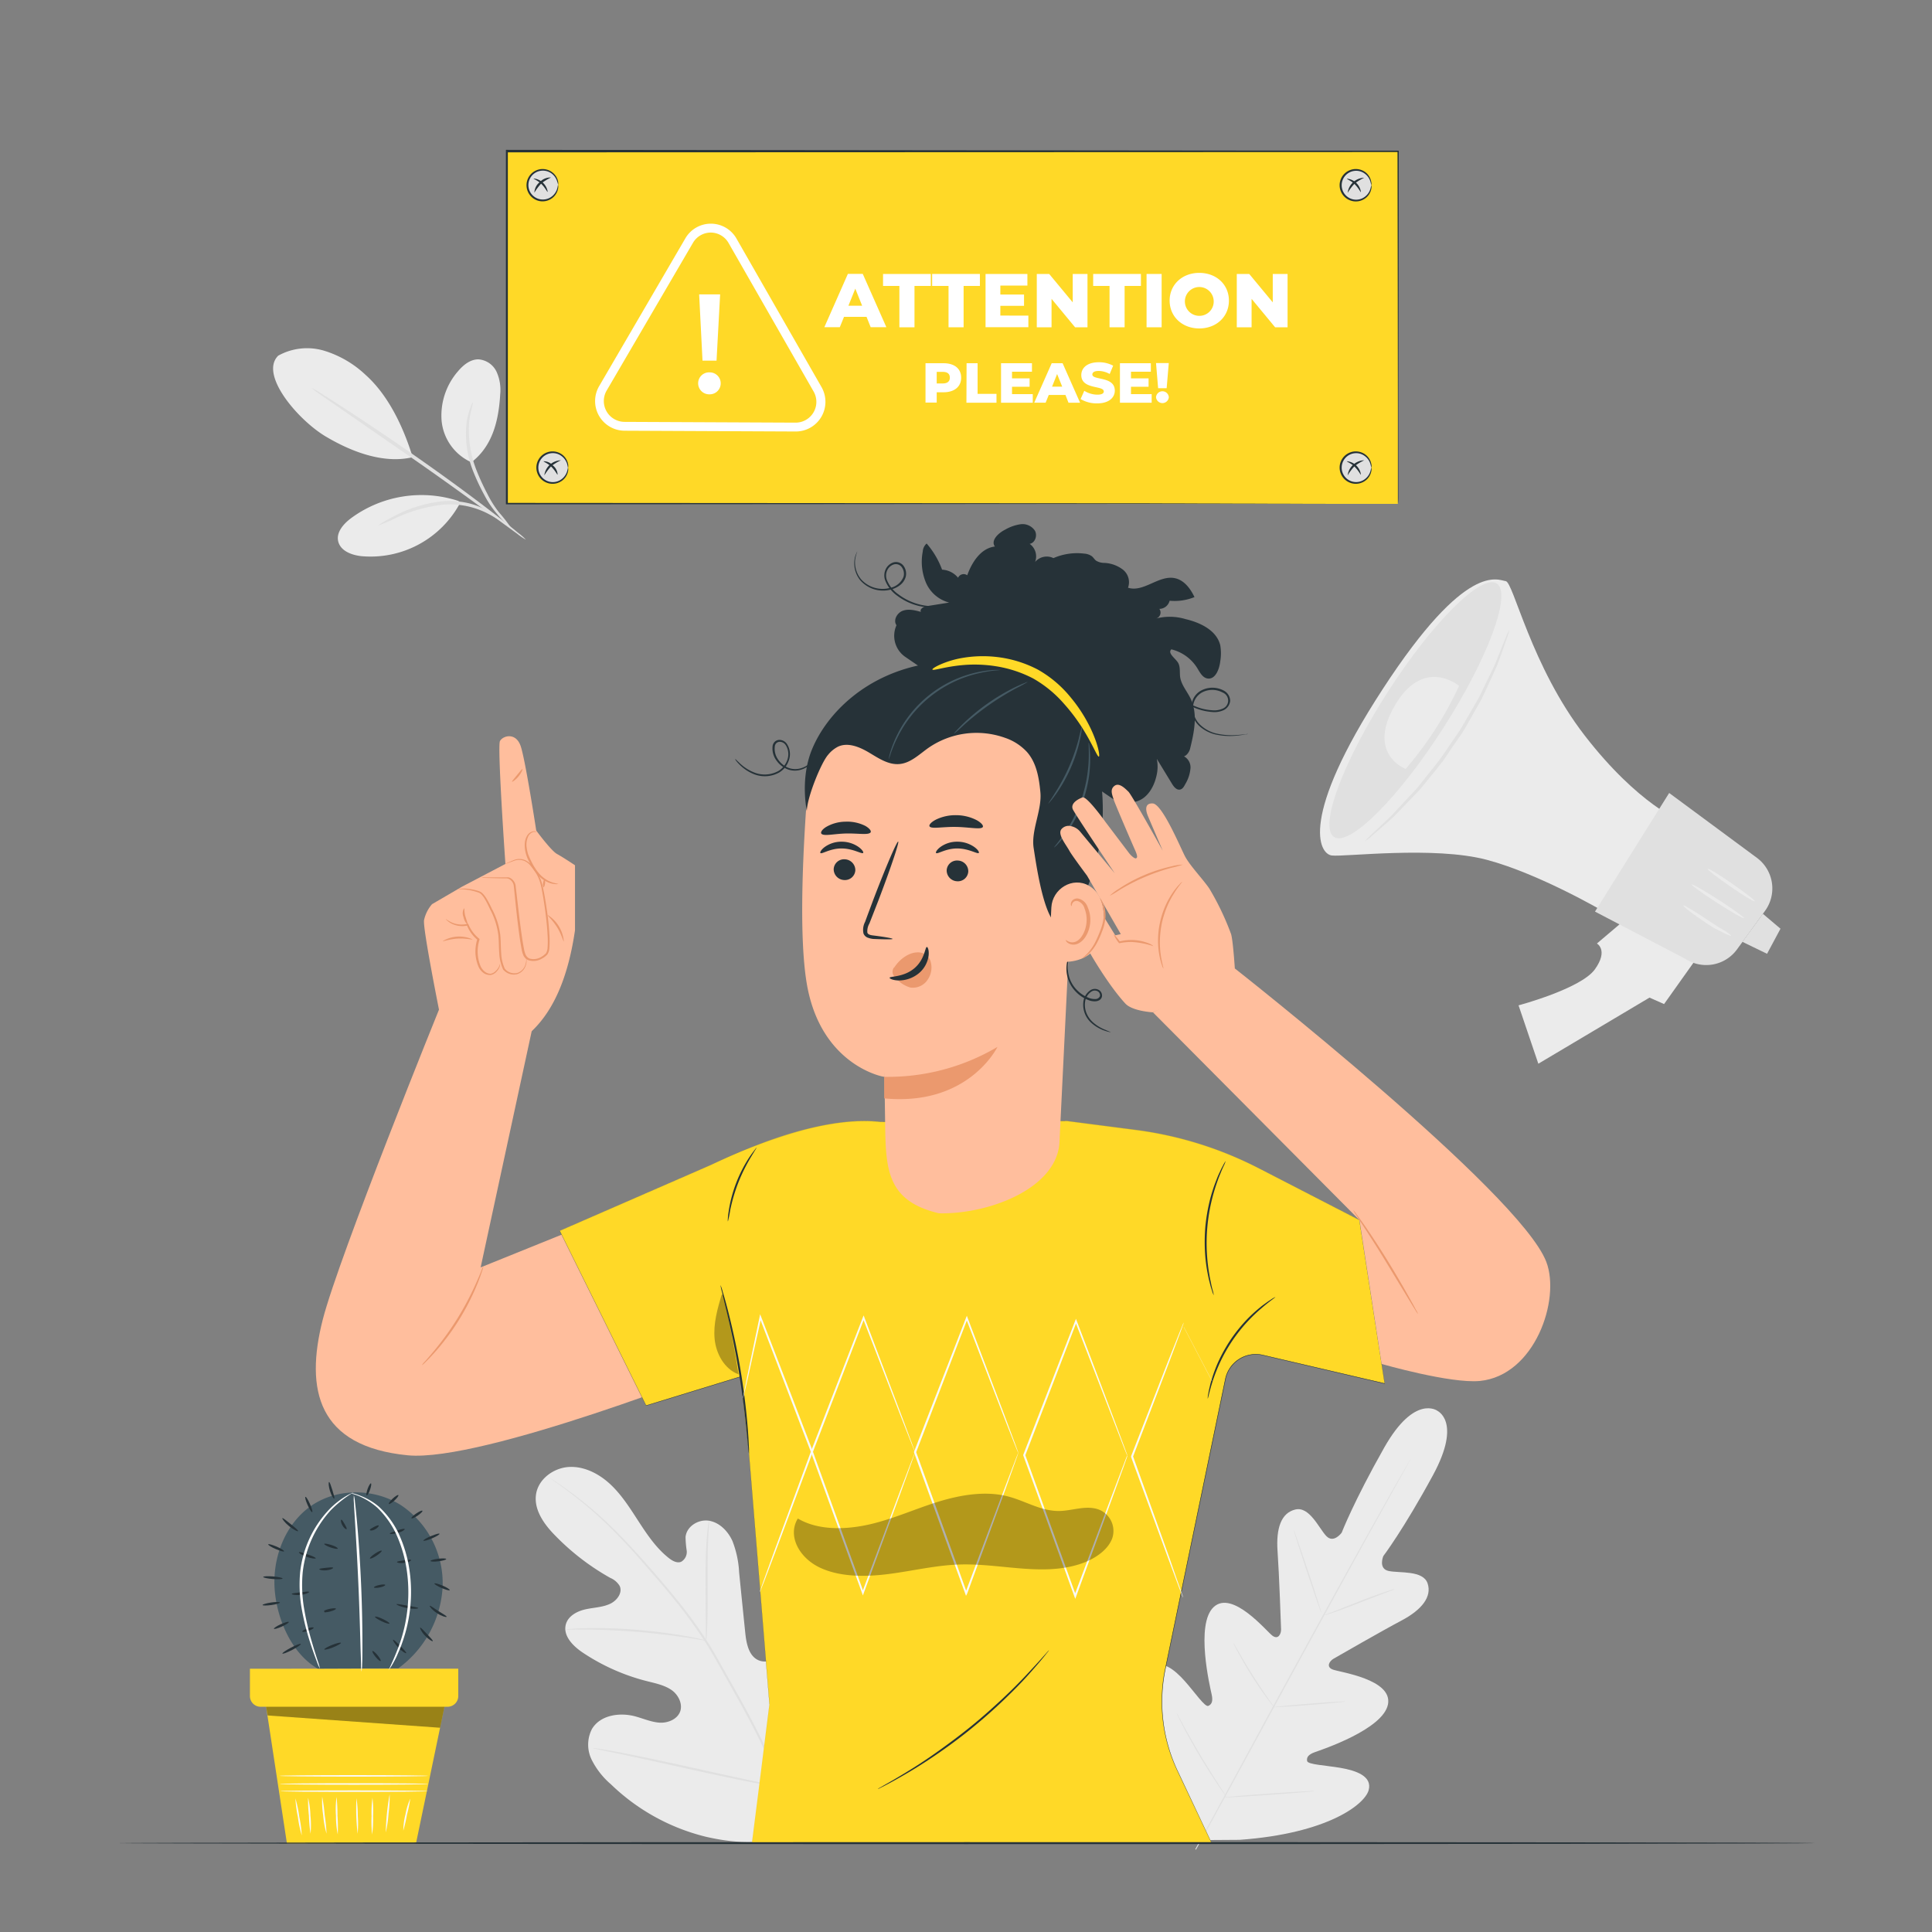 <svg xmlns="http://www.w3.org/2000/svg" viewBox="0 0 500 500"><rect x="0" y="0" width="500" height="500" fill="#808080" stroke="none"/><g id="freepik--background-complete--inject-183"><path d="M72,92.05A15.39,15.39,0,0,1,84,90.8,27.17,27.17,0,0,1,94.59,97c6,5.35,9.86,13.68,12.21,21.32-8.64,2.06-17.83-2.6-22.34-5.26C77.33,108.91,67,97,72,92.05" style="fill:#ebebeb"></path><path d="M122,119.64a13.12,13.12,0,0,1-7.71-10.7,17.44,17.44,0,0,1,4.2-12.81c1.37-1.64,3.21-3.15,5.34-3.13a5.63,5.63,0,0,1,4.69,3.24,11.4,11.4,0,0,1,.93,5.84c-.4,6.83-2,13.37-7.45,17.56" style="fill:#ebebeb"></path><path d="M132.36,136.76a25.07,25.07,0,0,1-3.72-3.76,24.8,24.8,0,0,1-3.24-4.78,55.19,55.19,0,0,1-3-6.38,26.23,26.23,0,0,1-1.62-12.68,19.67,19.67,0,0,1,1-3.78,4.11,4.11,0,0,1,.64-1.28c.15.06-.64,1.94-1,5.14a28.2,28.2,0,0,0,1.83,12.29,60.8,60.8,0,0,0,2.89,6.3,27.19,27.19,0,0,0,3,4.77A39.69,39.69,0,0,1,132.36,136.76Z" style="fill:#e0e0e0"></path><path d="M80.69,100.43A14.54,14.54,0,0,1,83,101.76c1.47.9,3.57,2.24,6.14,3.91,5.16,3.35,12.23,8.06,19.91,13.45s14.5,10.46,19.35,14.24c2.43,1.89,4.38,3.44,5.7,4.54a14.18,14.18,0,0,1,2,1.77,15.41,15.41,0,0,1-2.21-1.5l-5.87-4.3c-4.94-3.65-11.81-8.63-19.48-14L88.8,106.2l-6-4.15A16.8,16.8,0,0,1,80.69,100.43Z" style="fill:#e0e0e0"></path><path d="M118.61,129.64a30.71,30.71,0,0,0-27.72,4.44c-2,1.49-4,3.75-3.33,6.15s3.46,3.42,5.93,3.7a26.27,26.27,0,0,0,25.63-13.85" style="fill:#ebebeb"></path><path d="M97.9,136c0-.05.38-.34,1.16-.81s1.91-1.1,3.35-1.83a34.77,34.77,0,0,1,12.1-3.64,21.75,21.75,0,0,1,7,.57,21,21,0,0,1,8.42,4.43c.68.59,1,.94,1,1s-1.63-1.17-4.43-2.67a21.4,21.4,0,0,0-11.92-2.43,38.78,38.78,0,0,0-11.9,3.33A43.8,43.8,0,0,1,97.9,136Z" style="fill:#e0e0e0"></path><path d="M208.56,473.25c13.29-11.59,14.54-30.57,12.16-47.25-.39-2.78-.4-5.76-2-8.07s-4.87-3.65-7.25-2.21c-2,1.2-2.61,3.72-3.56,5.84a16.48,16.48,0,0,1-5.88,7c-1.68,1.11-3.82,1.91-5.68,1.13-2.56-1.07-3.2-4.37-3.48-7.15q-.8-7.77-1.58-15.55a26,26,0,0,0-1.73-8.17c-1.15-2.54-3.32-4.79-6.05-5.25s-5.83,1.43-6.09,4.21a25.51,25.51,0,0,0,.29,3.47,2.93,2.93,0,0,1-1.41,2.93c-1.08.45-2.27-.22-3.19-.94-3.18-2.5-5.51-5.91-7.72-9.31s-4.37-6.89-7.3-9.67-6.8-4.82-10.8-4.61-8,3.12-8.57,7.13,2.13,7.76,5,10.66a62.42,62.42,0,0,0,14.24,10.93,5.07,5.07,0,0,1,2.42,2.09c.8,1.79-.76,3.82-2.52,4.62-2,.92-4.27.94-6.41,1.43s-4.39,1.7-5,3.84c-.83,3,1.87,5.68,4.42,7.38a53.59,53.59,0,0,0,16.71,7.39c2.12.53,4.35,1,6.15,2.21S176.77,441,176,443s-3.27,3-5.46,2.81-4.22-1.12-6.35-1.67c-4-1-8.88-.24-11,3.33a8.87,8.87,0,0,0-.1,7.88,20.3,20.3,0,0,0,5,6.41,53.7,53.7,0,0,0,24.55,13.58c9.19,2.12,17.49,2.07,25.95-2.1" style="fill:#ebebeb"></path><path d="M203.11,463.22a251.53,251.53,0,0,0-12.78-25.76l-3.7-6.58c-1.21-2.15-2.42-4.29-3.73-6.31a127,127,0,0,0-8.2-11.17c-2.78-3.42-5.54-6.57-8.14-9.5s-5.1-5.6-7.47-7.94a98.62,98.62,0,0,0-12-10.22c-1.5-1.09-2.7-1.9-3.52-2.44l-.93-.6a1.23,1.23,0,0,0-.33-.19l.3.23.91.65c.79.56,2,1.4,3.45,2.51a104,104,0,0,1,11.86,10.32c2.34,2.35,4.81,5,7.4,8s5.34,6.09,8.1,9.52a127.67,127.67,0,0,1,8.14,11.14c1.3,2,2.49,4.13,3.71,6.29s2.45,4.36,3.69,6.58a255,255,0,0,1,12.79,25.68" style="fill:#e0e0e0"></path><path d="M182.75,424.57a6.43,6.43,0,0,0,.14-1.22c.07-.78.12-1.92.17-3.33.09-2.81.09-6.69.07-11s0-8.16.17-11c.07-1.4.13-2.53.19-3.31a5.07,5.07,0,0,0,0-1.23,6.42,6.42,0,0,0-.22,1.21c-.12.78-.24,1.91-.35,3.31-.23,2.81-.34,6.7-.32,11s0,8.05.07,11v3.32A5.79,5.79,0,0,0,182.75,424.57Z" style="fill:#e0e0e0"></path><path d="M146.29,421.74a8.51,8.51,0,0,0,1.44,0c.93,0,2.27-.05,3.92,0,3.32,0,7.89.16,12.93.56s9.59,1,12.86,1.47c1.64.24,3,.47,3.88.62a8.48,8.48,0,0,0,1.43.2,6.54,6.54,0,0,0-1.39-.39c-.91-.22-2.22-.5-3.86-.79-3.27-.6-7.83-1.22-12.88-1.63a127.85,127.85,0,0,0-13-.41c-1.66,0-3,.12-3.93.2A7.5,7.5,0,0,0,146.29,421.74Z" style="fill:#e0e0e0"></path><path d="M202.6,462.6a1.77,1.77,0,0,0,.2-.46c.12-.36.28-.81.47-1.36.4-1.18.94-2.9,1.58-5,1.29-4.28,2.87-10.25,4.53-16.86s3.2-12.59,4.39-16.89c.58-2.09,1.07-3.81,1.42-5.09.16-.55.28-1,.39-1.39a1.54,1.54,0,0,0,.09-.49,2.08,2.08,0,0,0-.19.46l-.48,1.36c-.4,1.18-.94,2.91-1.58,5.05-1.28,4.28-2.87,10.25-4.53,16.86s-3.19,12.58-4.38,16.88c-.59,2.09-1.07,3.81-1.43,5.09-.15.56-.28,1-.38,1.39A1.85,1.85,0,0,0,202.6,462.6Z" style="fill:#e0e0e0"></path><path d="M153.46,452.42a2.46,2.46,0,0,0,.49.14l1.43.31,5.26,1.1c4.44.93,10.57,2.29,17.33,3.79s12.91,2.81,17.38,3.65c2.23.42,4,.74,5.29.94l1.45.21a1.52,1.52,0,0,0,.51,0,3.24,3.24,0,0,0-.49-.14l-1.43-.31-5.27-1.1c-4.44-.93-10.56-2.29-17.33-3.79s-12.91-2.81-17.37-3.65c-2.23-.42-4-.74-5.3-.94l-1.44-.21A1.52,1.52,0,0,0,153.46,452.42Z" style="fill:#e0e0e0"></path><path d="M440.79,245.6l-10.13,14.25-3.77-1.67-28.77,17.11L393,260.18s16.14-4.3,19.74-9.3.54-6.7.54-6.7l8.34-7.07Z" style="fill:#ebebeb"></path><path d="M435.2,212.6s-11.14-4.24-25.05-22.21-18.48-39.78-20.48-40-10.06-5.49-31.81,27.92-16.49,42.68-13.2,43.09,26.46-2.51,40.13,1.12,30.47,13.5,30.47,13.5Z" style="fill:#ebebeb"></path><path d="M456.79,235.73l-5,6.89-2.26,3.09a9.86,9.86,0,0,1-13.34,2.45l-23.41-12.24,19.2-30.7L454.68,222A9.86,9.86,0,0,1,456.79,235.73Z" style="fill:#e0e0e0"></path><path d="M359.09,179.18c-11.62,18.12-17.82,34.88-13.83,37.44s16.63-10.07,28.25-28.19,17.82-34.88,13.84-37.43S370.72,161.06,359.09,179.18Z" style="fill:#e0e0e0"></path><polygon points="457.31 246.84 450.94 243.75 456.23 236.49 460.79 240.35 457.31 246.84" style="fill:#e0e0e0"></polygon><path d="M451.36,237.63c-.13.2-3.28-1.59-7-4s-6.69-4.53-6.56-4.73,3.27,1.59,7,4S451.49,237.42,451.36,237.63Z" style="fill:#ebebeb"></path><path d="M454.1,233.24c-.13.2-3-1.52-6.33-3.84s-6-4.35-5.83-4.55,3,1.52,6.33,3.84S454.24,233,454.1,233.24Z" style="fill:#ebebeb"></path><path d="M448,242.16c-.05.11-.82-.19-2-.77-.61-.29-1.32-.65-2.11-1.06s-1.57-1-2.43-1.53c-3.41-2.23-6-4.31-5.84-4.49s2.94,1.55,6.32,3.77c.84.54,1.62,1.12,2.37,1.57s1.42.85,2,1.2C447.42,241.56,448.09,242.05,448,242.16Z" style="fill:#ebebeb"></path><path d="M377.6,177.5s-9.09-7.68-16.56,5S363.78,199,363.78,199A90.93,90.93,0,0,0,377.6,177.5Z" style="fill:#ebebeb"></path><path d="M390.62,163a16.17,16.17,0,0,1-.77,2.53c-.56,1.6-1.37,3.93-2.44,6.78-.64,1.39-1.33,2.91-2.08,4.53l-1.16,2.52-.62,1.32c-.21.44-.48.87-.72,1.31l-3.12,5.5c-.27.48-.54,1-.82,1.44s-.62.93-.92,1.41L376,193.14,374.08,196c-.33.46-.62,1-1,1.38l-1,1.29c-1.38,1.71-2.72,3.35-4,4.92-.33.39-.63.78-1,1.15l-1,1.05-1.93,2-3.46,3.59c-2.25,2-4.13,3.63-5.41,4.74a14.65,14.65,0,0,1-2.08,1.64,16.26,16.26,0,0,1,1.85-1.89l5.23-4.94c1-1.12,2.15-2.34,3.36-3.64l1.87-2,1-1.06c.33-.36.62-.76.94-1.15,1.24-1.57,2.55-3.21,3.91-4.91l1-1.29c.35-.43.64-.91,1-1.37l1.93-2.83,1.93-2.83c.31-.47.65-.91.92-1.39L379,187c1.09-1.89,2.14-3.71,3.15-5.44.24-.44.51-.85.73-1.29s.42-.87.62-1.3l1.2-2.49q1.17-2.4,2.16-4.46c1.12-2.78,2-5,2.69-6.66A15.29,15.29,0,0,1,390.62,163Z" style="fill:#e0e0e0"></path><path d="M371.86,365.05s6.61,2.67-1,16.71S358,402.71,358,402.71s-1.38,3.27,1.39,3.86,8.91-.24,10.07,3.2-1.46,6.82-6.73,9.61-16.6,9.31-17.62,9.9-2,2.09-.21,2.79,15.55,2.5,14.31,9S342,452.84,340.28,453.46s-2.16,1.34-2,2.28,4.79,1.12,8.68,1.79,8.27,2.12,7.24,5.79-10.6,11.19-33.4,12.83l-10.61.07-5.54-9.11c-10.67-20.22-9.35-32.31-6.78-35.13s6.13.14,8.75,3.08,5.24,6.82,6.1,6.42,1.25-1.15.86-2.94-4.3-18.18.53-22.65,13.62,6.24,15.17,7.41,2.3-.5,2.26-1.66-.49-14.24-.91-20.19.94-9.92,4.6-10.79,6.08,4.81,8,6.85,4-.86,4-.86,3.12-8.08,11-22S372,365.11,372,365.11" style="fill:#ebebeb"></path><path d="M309.52,478.7c5.75-10.23,15.66-28.58,24.25-44.29s16.37-29.92,22.07-40.18c2.85-5.11,5.15-9.26,6.76-12.14l1.83-3.3.47-.86a3.1,3.1,0,0,0,.15-.3l-.18.28c-.12.2-.28.49-.5.85L362.48,382c-1.63,2.84-4,7-6.84,12.09-5.75,10.23-13.57,24.43-22.16,40.13S315,468.33,309.32,478.59" style="fill:#e0e0e0"></path><path d="M360.91,411.26a3.34,3.34,0,0,0-.74.18c-.48.14-1.15.36-2,.64-1.67.57-4,1.41-6.47,2.38L345.3,417l-1.95.74a3.41,3.41,0,0,0-.7.31,4.28,4.28,0,0,0,.74-.18c.48-.14,1.16-.37,2-.65,1.67-.59,3.94-1.45,6.45-2.42l6.43-2.47,1.95-.73A3.41,3.41,0,0,0,360.91,411.26Z" style="fill:#e0e0e0"></path><path d="M341.94,417.32c.09,0-1.43-4.82-3.4-10.71S334.92,396,334.83,396s1.44,4.82,3.4,10.71S341.85,417.35,341.94,417.32Z" style="fill:#e0e0e0"></path><path d="M329.84,442a3.39,3.39,0,0,0-.41-.67c-.33-.47-.74-1.05-1.22-1.75-1-1.48-2.42-3.53-3.88-5.85s-2.73-4.46-3.62-6l-1.07-1.84a3.76,3.76,0,0,0-.42-.66,3.42,3.42,0,0,0,.31.72c.22.45.55,1.1,1,1.9.85,1.59,2.08,3.76,3.55,6.08s2.9,4.36,4,5.81c.54.72,1,1.3,1.3,1.69A4.06,4.06,0,0,0,329.84,442Z" style="fill:#e0e0e0"></path><path d="M348.21,440.33a3.42,3.42,0,0,0-.73,0l-2,.1c-1.66.1-4,.27-6.48.47s-4.82.4-6.48.57l-1.95.21a2.39,2.39,0,0,0-.72.12,3.42,3.42,0,0,0,.73,0l2-.1c1.66-.1,3.95-.27,6.48-.47s4.82-.4,6.47-.57l2-.21A3,3,0,0,0,348.21,440.33Z" style="fill:#e0e0e0"></path><path d="M340.3,463.51a5.53,5.53,0,0,0-.93,0l-2.52.13c-2.13.12-5.07.3-8.31.53s-6.18.46-8.3.64l-2.52.23a6.06,6.06,0,0,0-.92.12,3.77,3.77,0,0,0,.93,0l2.52-.12c2.13-.12,5.07-.31,8.31-.54s6.18-.45,8.3-.63l2.52-.23A5.2,5.2,0,0,0,340.3,463.51Z" style="fill:#e0e0e0"></path><path d="M317.35,465a5.14,5.14,0,0,0-.5-.86l-1.45-2.28c-1.23-1.92-2.92-4.58-4.7-7.57s-3.32-5.74-4.42-7.74L305,444.15a6.43,6.43,0,0,0-.51-.85,5.17,5.17,0,0,0,.4.91c.27.58.69,1.41,1.21,2.42,1.05,2,2.57,4.8,4.35,7.79s3.5,5.65,4.78,7.54c.64,1,1.17,1.71,1.55,2.22A7.43,7.43,0,0,0,317.35,465Z" style="fill:#e0e0e0"></path></g><g id="freepik--Sign--inject-183"><rect x="131.07" y="39.17" width="230.71" height="91.23" style="fill:#FFD927"></rect><path d="M361.78,130.4s0-.56,0-1.62,0-2.65,0-4.72c0-4.14,0-10.24,0-18.11,0-15.73-.06-38.52-.1-66.78l.18.18-230.69.08h0l.26-.26c0,31.91,0,62.74,0,91.23l-.25-.25,165.4.11,48,.07,12.85,0h3.32l1.14,0h-1.11l-3.29,0-12.79,0-47.95.07-165.57.12h-.25v-.25c0-28.49,0-59.32,0-91.23v-.26h.28L361.78,39H362v.18c0,28.31-.08,51.13-.1,66.89,0,7.85,0,13.94,0,18.07,0,2.06,0,3.62,0,4.69S361.78,130.4,361.78,130.4Z" style="fill:#263238"></path><path d="M161.64,111.47a7.67,7.67,0,0,1-6.58-11.54l22.3-38.23A7.62,7.62,0,0,1,184,57.89h0a7.61,7.61,0,0,1,6.61,3.87l22,38.42a7.68,7.68,0,0,1-6.7,11.49l-44.25-.2ZM184,60.19h0a5.33,5.33,0,0,0-4.67,2.67L157,101.08a5.39,5.39,0,0,0,4.61,8.1h0l44.25.2a5.38,5.38,0,0,0,4.7-8.06l-22-38.42A5.33,5.33,0,0,0,184,60.19Z" style="fill:#fff"></path><path d="M180.68,99.19a2.83,2.83,0,0,1,3-2.82,2.84,2.84,0,1,1,0,5.68A2.86,2.86,0,0,1,180.68,99.19Zm.26-23h5.43l-.93,17.15h-3.63Z" style="fill:#fff"></path><path d="M224.26,82h-5.83l-1.09,2.68h-4l6.09-13.8h3.85l6.11,13.8h-4.06Zm-1.14-2.88-1.77-4.42-1.78,4.42Z" style="fill:#fff"></path><path d="M232.76,74h-4.23V70.9h12.36V74h-4.22V84.7h-3.91Z" style="fill:#fff"></path><path d="M245.48,74h-4.24V70.9H253.6V74h-4.22V84.7h-3.9Z" style="fill:#fff"></path><path d="M266.14,81.68v3H255.06V70.9h10.83v3h-7v2.33h6.13v2.92h-6.13v2.52Z" style="fill:#fff"></path><path d="M281.44,70.9V84.7h-3.21l-6.09-7.36V84.7h-3.82V70.9h3.21l6.09,7.35V70.9Z" style="fill:#fff"></path><path d="M287.15,74h-4.24V70.9h12.36V74h-4.22V84.7h-3.9Z" style="fill:#fff"></path><path d="M296.73,70.9h3.9V84.7h-3.9Z" style="fill:#fff"></path><path d="M302.7,77.8c0-4.14,3.26-7.18,7.67-7.18s7.67,3,7.67,7.18S314.79,85,310.37,85,302.7,81.94,302.7,77.8Zm11.4,0a3.73,3.73,0,1,0-3.73,3.94A3.7,3.7,0,0,0,314.1,77.8Z" style="fill:#fff"></path><path d="M333.22,70.9V84.7H330l-6.09-7.36V84.7h-3.83V70.9h3.22l6.09,7.35V70.9Z" style="fill:#fff"></path><path d="M248.75,97.75c0,2.32-1.76,3.77-4.55,3.77h-1.78v2.67h-2.9V94h4.68C247,94,248.75,95.41,248.75,97.75Zm-2.93,0c0-1-.6-1.51-1.8-1.51h-1.6v3H244C245.22,99.24,245.82,98.68,245.82,97.75Z" style="fill:#fff"></path><path d="M250.15,94H253v7.94h4.89v2.29h-7.78Z" style="fill:#fff"></path><path d="M267.28,102v2.23h-8.21V94h8V96.2h-5.16v1.72h4.55v2.17h-4.55V102Z" style="fill:#fff"></path><path d="M275.74,102.21h-4.32l-.81,2h-2.95L272.18,94H275l4.53,10.23h-3Zm-.84-2.14-1.32-3.27-1.31,3.27Z" style="fill:#fff"></path><path d="M279.66,103.27l.95-2.13a6.48,6.48,0,0,0,3.38,1c1.2,0,1.67-.34,1.67-.84,0-1.62-5.82-.43-5.82-4.23,0-1.83,1.49-3.32,4.53-3.32a7.6,7.6,0,0,1,3.71.89l-.89,2.15a6,6,0,0,0-2.84-.79c-1.21,0-1.65.41-1.65.92,0,1.56,5.81.39,5.81,4.17,0,1.78-1.49,3.3-4.54,3.3A8,8,0,0,1,279.66,103.27Z" style="fill:#fff"></path><path d="M298.05,102v2.23h-8.21V94h8V96.2H292.7v1.72h4.55v2.17H292.7V102Z" style="fill:#fff"></path><path d="M299.18,102.79a1.66,1.66,0,0,1,3.31,0,1.66,1.66,0,0,1-3.31,0Zm0-8.83h3.3l-.55,6.51h-2.21Z" style="fill:#fff"></path><path d="M144.42,47.9a4,4,0,1,1-4-4A4,4,0,0,1,144.42,47.9Z" style="fill:#e0e0e0"></path><path d="M144.42,47.9s0-.35-.23-.94a4,4,0,0,0-1.45-2.07,3.81,3.81,0,0,0-3.57-.49,3.74,3.74,0,0,0,0,7,3.81,3.81,0,0,0,3.57-.5,4,4,0,0,0,1.45-2.06c.18-.6.18-1,.23-1a2.16,2.16,0,0,1,0,1A4,4,0,0,1,143,51.2a4.13,4.13,0,0,1-4,.66A4.19,4.19,0,0,1,139,44a4.13,4.13,0,0,1,4,.65,3.94,3.94,0,0,1,1.43,2.31A2.1,2.1,0,0,1,144.42,47.9Z" style="fill:#263238"></path><path d="M142.59,45.94a14.28,14.28,0,0,0-2.52,1.55,14.11,14.11,0,0,0-1.77,2.37,3.6,3.6,0,0,1,1.42-2.75A3.65,3.65,0,0,1,142.59,45.94Z" style="fill:#263238"></path><path d="M141.74,49.66c-.15.05-.58-1-1.59-2s-2.09-1.32-2.05-1.47a4.07,4.07,0,0,1,3.64,3.43Z" style="fill:#263238"></path><path d="M147,121.08a4,4,0,1,1-4-4A4,4,0,0,1,147,121.08Z" style="fill:#e0e0e0"></path><path d="M147,121.08c-.05,0-.05-.36-.23-1a4,4,0,0,0-1.45-2.06,3.75,3.75,0,1,0,0,6,4,4,0,0,0,1.45-2.07c.18-.59.18-1,.23-.94a2.09,2.09,0,0,1,0,1,4,4,0,0,1-1.43,2.31,4.16,4.16,0,0,1-3.95.65,4.19,4.19,0,0,1,0-7.91,4.16,4.16,0,0,1,3.95.65,4,4,0,0,1,1.43,2.31A2.16,2.16,0,0,1,147,121.08Z" style="fill:#263238"></path><path d="M145.16,119.12a13.6,13.6,0,0,0-2.52,1.55,13.82,13.82,0,0,0-1.77,2.36,4.45,4.45,0,0,1,4.29-3.91Z" style="fill:#263238"></path><path d="M144.31,122.84c-.15,0-.58-1-1.59-2s-2.09-1.33-2.05-1.47a3.16,3.16,0,0,1,2.41,1.09A3.21,3.21,0,0,1,144.31,122.84Z" style="fill:#263238"></path><path d="M354.88,48a4,4,0,1,1-4-4A4,4,0,0,1,354.88,48Z" style="fill:#e0e0e0"></path><path d="M354.88,48s-.05-.36-.22-1a3.94,3.94,0,0,0-1.46-2.06,3.74,3.74,0,1,0,0,6,4,4,0,0,0,1.46-2.07c.17-.59.18-.94.22-.94a1.86,1.86,0,0,1,0,1,3.94,3.94,0,0,1-1.43,2.31,4.13,4.13,0,0,1-3.95.65,4.19,4.19,0,0,1,0-7.91,4.16,4.16,0,0,1,3.95.65A4,4,0,0,1,354.86,47,1.91,1.91,0,0,1,354.88,48Z" style="fill:#263238"></path><path d="M353.06,46a13.25,13.25,0,0,0-2.52,1.55,13.63,13.63,0,0,0-1.77,2.36A4.45,4.45,0,0,1,353.06,46Z" style="fill:#263238"></path><path d="M352.2,49.71c-.14,0-.57-1-1.58-2s-2.09-1.32-2.05-1.47a4,4,0,0,1,3.63,3.43Z" style="fill:#263238"></path><path d="M354.88,121.08a4,4,0,1,1-4-4A4,4,0,0,1,354.88,121.08Z" style="fill:#e0e0e0"></path><path d="M354.88,121.08s-.05-.36-.22-1a3.94,3.94,0,0,0-1.46-2.06,3.74,3.74,0,1,0,0,6,4,4,0,0,0,1.46-2.07c.17-.59.18-1,.22-.94a1.85,1.85,0,0,1,0,1,4,4,0,0,1-1.43,2.31,4.16,4.16,0,0,1-3.95.65,4.19,4.19,0,0,1,0-7.91,4.16,4.16,0,0,1,3.95.65,4,4,0,0,1,1.43,2.31A1.91,1.91,0,0,1,354.88,121.08Z" style="fill:#263238"></path><path d="M353.06,119.12a13.25,13.25,0,0,0-2.52,1.55,13.22,13.22,0,0,0-1.77,2.36,4.45,4.45,0,0,1,4.29-3.91Z" style="fill:#263238"></path><path d="M352.2,122.84c-.14,0-.57-1-1.58-2s-2.09-1.33-2.05-1.47a4,4,0,0,1,3.63,3.43Z" style="fill:#263238"></path></g><g id="freepik--Plant--inject-183"><polygon points="68.51 439.34 74.26 477.11 107.65 477.11 115.4 439.89 68.51 439.34" style="fill:#FFD927"></polygon><path d="M110.73,463.55c0,.11-8.56.19-19.11.19s-19.11-.08-19.11-.19,8.56-.2,19.11-.2S110.73,463.44,110.73,463.55Z" style="fill:#fafafa"></path><path d="M110.86,461.69c0,.11-8.61.2-19.24.2s-19.24-.09-19.24-.2,8.62-.19,19.24-.19S110.86,461.58,110.86,461.69Z" style="fill:#fafafa"></path><path d="M110.79,459.59c0,.11-8.61.2-19.23.2s-19.24-.09-19.24-.2,8.61-.19,19.24-.19S110.79,459.49,110.79,459.59Z" style="fill:#fafafa"></path><path d="M78.09,475a31.61,31.61,0,0,1-1-4.76,31.17,31.17,0,0,1-.64-4.82,29.54,29.54,0,0,1,1,4.75A29.21,29.21,0,0,1,78.09,475Z" style="fill:#fafafa"></path><path d="M80.37,474.56a37.36,37.36,0,0,1-.42-4.64,37.83,37.83,0,0,1-.22-4.66,21.82,21.82,0,0,1,.61,4.63A23,23,0,0,1,80.37,474.56Z" style="fill:#fafafa"></path><path d="M84.51,474.55a22.74,22.74,0,0,1-.87-4.75,23.42,23.42,0,0,1-.26-4.83,43.24,43.24,0,0,1,.65,4.78A44,44,0,0,1,84.51,474.55Z" style="fill:#fafafa"></path><path d="M87.41,474.75a23.73,23.73,0,0,1-.46-4.83,23,23,0,0,1,.15-4.85,42.71,42.71,0,0,1,.24,4.84A40.17,40.17,0,0,1,87.41,474.75Z" style="fill:#fafafa"></path><path d="M92.56,474.56a54.28,54.28,0,0,1-.31-9.19A28.76,28.76,0,0,1,92.6,470,27.73,27.73,0,0,1,92.56,474.56Z" style="fill:#fafafa"></path><path d="M96.31,474.76a31,31,0,0,1-.15-4.75,28.66,28.66,0,0,1,.23-4.74,28.53,28.53,0,0,1,.16,4.74A28.25,28.25,0,0,1,96.31,474.76Z" style="fill:#fafafa"></path><path d="M99.84,474.25a61.38,61.38,0,0,1,1-9.88,32.46,32.46,0,0,1-.29,5A30.89,30.89,0,0,1,99.84,474.25Z" style="fill:#fafafa"></path><path d="M104.38,473.76a17.09,17.09,0,0,1,.56-4.22,17.51,17.51,0,0,1,1.24-4.07,36.48,36.48,0,0,1-.85,4.15A37.94,37.94,0,0,1,104.38,473.76Z" style="fill:#fafafa"></path><path d="M64.68,431.86v7.07a2.77,2.77,0,0,0,2.78,2.78h48.36a2.78,2.78,0,0,0,2.78-2.78v-7.07Z" style="fill:#FFD927"></path><g style="opacity:0.4"><polygon points="68.87 441.71 69.27 443.96 113.89 447.14 115.02 441.71 68.87 441.71"></polygon></g><path d="M82.22,431.84c-7.11-4.12-10.91-13.7-11.19-21.54s3-16,9.41-20.53c6.78-4.73,16.43-4.65,23.39-.19a24.33,24.33,0,0,1,10.72,21.13,28,28,0,0,1-11.47,21.05" style="fill:#455a64"></path><path d="M93.56,432.6a9,9,0,0,1-.13-1.8c0-1.28-.09-2.92-.14-4.89-.11-4.13-.27-9.83-.55-16.13s-.61-12-.87-16.11c-.12-2-.22-3.61-.29-4.89a10.35,10.35,0,0,1,0-1.8,8.73,8.73,0,0,1,.29,1.78c.14,1.15.31,2.81.5,4.87.38,4.12.79,9.82,1.07,16.13s.36,12,.35,16.15c0,2.06,0,3.74-.07,4.89A10,10,0,0,1,93.56,432.6Z" style="fill:#fff"></path><path d="M73.13,408.52c0,.18-1.15.24-2.53.13s-2.49-.36-2.48-.54,1.15-.24,2.53-.13S73.15,408.34,73.13,408.52Z" style="fill:#263238"></path><path d="M73.52,401.48c-.08.17-1-.1-2.18-.6s-2-1.05-1.92-1.21,1,.1,2.19.6S73.59,401.32,73.52,401.48Z" style="fill:#263238"></path><path d="M77.14,396.26c-.1.15-1.19-.37-2.34-1.31s-1.86-1.93-1.72-2.05,1,.62,2.15,1.53S77.24,396.1,77.14,396.26Z" style="fill:#263238"></path><path d="M80.78,391.33c-.17.08-.69-.75-1.17-1.84s-.74-2-.57-2.1.69.75,1.17,1.83S81,391.26,80.78,391.33Z" style="fill:#263238"></path><path d="M86.49,387.84c-.16.07-.73-.8-1.1-2s-.41-2.26-.23-2.29.5.93.86,2.09S86.66,387.76,86.49,387.84Z" style="fill:#263238"></path><path d="M96,383.89c.17.06.06.81-.24,1.67s-.69,1.51-.86,1.45-.07-.81.23-1.67S95.85,383.83,96,383.89Z" style="fill:#263238"></path><path d="M103.1,386.93c.12.13-.33.76-1,1.39s-1.34,1-1.47.9.33-.76,1-1.39S103,386.79,103.1,386.93Z" style="fill:#263238"></path><path d="M109.32,391c.11.15-.45.7-1.23,1.24s-1.51.84-1.61.68.45-.7,1.24-1.23S109.22,390.8,109.32,391Z" style="fill:#263238"></path><path d="M113.74,396.94c.08.17-.8.7-1.94,1.19s-2.14.75-2.21.58.8-.7,2-1.19S113.67,396.77,113.74,396.94Z" style="fill:#263238"></path><path d="M115.48,403.48c0,.18-.86.44-2,.58s-2,.1-2.06-.08.87-.44,2-.58S115.46,403.3,115.48,403.48Z" style="fill:#263238"></path><path d="M116.39,411.53c-.07.16-1-.08-2.11-.56s-1.92-1-1.85-1.16,1,.08,2.12.55S116.46,411.36,116.39,411.53Z" style="fill:#263238"></path><path d="M115.59,418.43c-.06.17-1.25-.12-2.5-.94s-2-1.79-1.86-1.91,1,.59,2.23,1.36S115.66,418.25,115.59,418.43Z" style="fill:#263238"></path><path d="M112,424.72c-.11.14-1.06-.42-2-1.4s-1.4-2-1.25-2.08.86.68,1.74,1.62S112.11,424.57,112,424.72Z" style="fill:#263238"></path><path d="M77.86,425.46c.08.16-.92.85-2.23,1.53s-2.45,1.11-2.54.95.91-.85,2.23-1.54S77.77,425.29,77.86,425.46Z" style="fill:#263238"></path><path d="M74.74,419.77c.08.17-.72.69-1.79,1.18s-2,.73-2.06.57.72-.7,1.79-1.18S74.66,419.6,74.74,419.77Z" style="fill:#263238"></path><path d="M72.45,414.73c0,.19-1,.48-2.2.65s-2.27.17-2.3,0,1-.47,2.2-.65S72.42,414.55,72.45,414.73Z" style="fill:#263238"></path><path d="M80,412c0,.17-.91.62-2.19.76s-2.32-.08-2.31-.25,1-.27,2.23-.41S79.91,411.78,80,412Z" style="fill:#263238"></path><path d="M86.21,405.74c.06.17-.71.56-1.74.66s-1.86-.13-1.84-.3.82-.26,1.77-.36S86.16,405.56,86.21,405.74Z" style="fill:#263238"></path><path d="M87.41,400.76c-.06.18-.89.05-1.85-.28s-1.7-.75-1.64-.92.89,0,1.85.29S87.47,400.59,87.41,400.76Z" style="fill:#263238"></path><path d="M89.7,395.73c-.13.13-.7-.25-1.11-1s-.44-1.39-.27-1.44.49.48.85,1.1S89.83,395.6,89.7,395.73Z" style="fill:#263238"></path><path d="M86.94,416.34c0,.18-.68.51-1.61.74a6.19,6.19,0,0,1-1.34.2l-.13-.39c.24-.05.39,0,.42,0s-.06.2-.26.34l-.13-.38a5.87,5.87,0,0,1,1.29-.45C86.1,416.2,86.89,416.16,86.94,416.34Z" style="fill:#263238"></path><path d="M88.22,425.17c.07.17-.84.69-2,1.16s-2.22.71-2.29.54.85-.69,2-1.16S88.16,425,88.22,425.17Z" style="fill:#263238"></path><path d="M81.17,421.25c.06.17-.55.54-1.37.81s-1.51.36-1.57.19.55-.54,1.36-.82S81.11,421.07,81.17,421.25Z" style="fill:#263238"></path><path d="M81.71,403.28c0,.18-1.11.07-2.33-.36s-2.12-1-2-1.19,1.07.14,2.27.56S81.75,403.1,81.71,403.28Z" style="fill:#263238"></path><path d="M98.78,401.33c.1.15-.5.72-1.33,1.28s-1.61.88-1.71.72.5-.72,1.34-1.28S98.68,401.17,98.78,401.33Z" style="fill:#263238"></path><path d="M99.71,410.19c0,.18-.59.46-1.4.63s-1.51.16-1.54,0,.59-.46,1.4-.63S99.67,410,99.71,410.19Z" style="fill:#263238"></path><path d="M100.79,420.16c-.08.17-1-.09-2-.57s-1.82-1-1.74-1.17,1,.08,2,.57S100.87,420,100.79,420.16Z" style="fill:#263238"></path><path d="M98.5,429.86c-.14.12-.73-.36-1.31-1.07s-.94-1.38-.8-1.5.73.37,1.32,1.08S98.65,429.75,98.5,429.86Z" style="fill:#263238"></path><path d="M98,394.8c.11.14-.28.63-.94,1s-1.29.35-1.34.17.44-.47,1-.77S97.92,394.65,98,394.8Z" style="fill:#263238"></path><path d="M106.4,403.74c.07.17-.71.6-1.77.74s-1.92-.05-1.9-.23.82-.29,1.81-.43S106.34,403.56,106.4,403.74Z" style="fill:#263238"></path><path d="M104.74,395.72c.08.16-.69.71-1.78,1s-2,.35-2.07.18.83-.48,1.87-.81S104.65,395.55,104.74,395.72Z" style="fill:#263238"></path><path d="M108.23,416.17c0,.18-1.32.3-2.9,0s-2.78-.86-2.72-1,1.31.1,2.84.37S108.24,416,108.23,416.17Z" style="fill:#263238"></path><path d="M105.12,427.83c-.11.14-1.08-.43-2-1.4s-1.54-1.94-1.39-2.05.92.64,1.86,1.58S105.24,427.68,105.12,427.83Z" style="fill:#263238"></path><path d="M91.45,386.23a30.35,30.35,0,0,0-5.84,4.61,28.49,28.49,0,0,0-7.27,16.07,36.51,36.51,0,0,0,.44,9.85,73.6,73.6,0,0,0,1.85,7.9c.64,2.23,1.22,4,1.62,5.24a14.49,14.49,0,0,1,.56,1.94A10.52,10.52,0,0,1,82,430c-.47-1.21-1.12-3-1.82-5.19a66.24,66.24,0,0,1-2-7.94,35.65,35.65,0,0,1-.5-10,28,28,0,0,1,7.6-16.31,20.55,20.55,0,0,1,4.35-3.41,13.66,13.66,0,0,1,1.33-.69A1.75,1.75,0,0,1,91.45,386.23Z" style="fill:#fff"></path><path d="M100.53,432.27a70.27,70.27,0,0,0,3-7.15,40.46,40.46,0,0,0,1.79-18.39,34.64,34.64,0,0,0-2.83-9.8,23.25,23.25,0,0,0-4.84-6.74,17.39,17.39,0,0,0-4.74-3c-1.23-.51-2-.63-2-.69a1.7,1.7,0,0,1,.54,0A10.17,10.17,0,0,1,93,387a16.42,16.42,0,0,1,5,2.88,22.72,22.72,0,0,1,5.08,6.82,34.23,34.23,0,0,1,2.94,10,39,39,0,0,1-2,18.63c-.38,1.15-.86,2.14-1.22,3s-.79,1.6-1.11,2.19A13,13,0,0,1,100.53,432.27Z" style="fill:#fff"></path></g><g id="freepik--Character--inject-183"><path d="M114,260.32S87.76,325,83.53,341.51c-4.66,18.25-1.25,32.85,22,35.12,19.3,1.89,82.29-23.07,82.29-23.07l-7.7-48.08L124.39,328l13.5-62.45Z" style="fill:#ffbe9d"></path><path d="M144.14,221c-1.55-.87-5.36-6.05-5.36-6.05s-2.76-18-4-21.78-4.67-2.77-5.39-1.38,1.41,31.8,1.41,31.8l-11.23,5.88L111.81,234a9.26,9.26,0,0,0-2.07,4.15c-.34,2.25,4.15,24.55,4.15,24.55l23.71,4.18c6.11-5.79,9.56-14.86,11.21-26.14V223.93S145.7,221.85,144.14,221Z" style="fill:#ffbe9d"></path><path d="M124.58,227.12a2.94,2.94,0,0,1,.67-.06l1.93,0,3,0h.92a3.37,3.37,0,0,1,.52,0,2.37,2.37,0,0,1,.5.2,2.78,2.78,0,0,1,1.3,1.79c.37,3,.73,6.51,1.25,10.43.26,1.95.53,4,.94,6.1a6.43,6.43,0,0,0,.43,1.49,2,2,0,0,0,1,1,3.81,3.81,0,0,0,3-.4,5.11,5.11,0,0,0,1.28-1,3.13,3.13,0,0,0,.39-1.45,23.24,23.24,0,0,0,0-3.23c-.11-2.13-.33-4.19-.59-6.14s-.55-3.81-.88-5.52a18,18,0,0,0-.61-2.43,10.14,10.14,0,0,0-1-2.06,15.11,15.11,0,0,0-1.25-1.69,4.25,4.25,0,0,0-1.37-1.2,3.67,3.67,0,0,0-2.85-.22l-1.8.66a2.82,2.82,0,0,1-.65.2,3.17,3.17,0,0,1,.61-.3c.4-.17,1-.43,1.77-.75a3.82,3.82,0,0,1,3,.15,4.38,4.38,0,0,1,1.49,1.24,14.78,14.78,0,0,1,1.31,1.71,10.83,10.83,0,0,1,1.09,2.12,16.39,16.39,0,0,1,.65,2.48c.36,1.73.66,3.58.94,5.54s.5,4,.62,6.18a24.57,24.57,0,0,1,0,3.32,3.4,3.4,0,0,1-.53,1.73,5.14,5.14,0,0,1-1.42,1.08,4.27,4.27,0,0,1-3.46.42,2.48,2.48,0,0,1-1.31-1.22,6.74,6.74,0,0,1-.47-1.62c-.41-2.13-.67-4.18-.92-6.14-.49-3.91-.82-7.49-1.13-10.41a2.4,2.4,0,0,0-1.11-1.58,1.52,1.52,0,0,0-.86-.22l-.91,0-3-.07-1.93-.05A5,5,0,0,1,124.58,227.12Z" style="fill:#eb996e"></path><path d="M136.12,247.6a1.49,1.49,0,0,1,.14.65,3.78,3.78,0,0,1-.29,1.87,3.38,3.38,0,0,1-2.18,2,3.58,3.58,0,0,1-3.58-1.21h0v0a11.27,11.27,0,0,1-1-4.17c-.12-1.52-.09-3.12-.24-4.73a19.43,19.43,0,0,0-2.1-6.61c-.48-1-.9-1.92-1.39-2.72a5.68,5.68,0,0,0-.8-1.09,2,2,0,0,0-1-.65,14.69,14.69,0,0,0-3.75-.77,9.08,9.08,0,0,0-1.41,0c0-.13,2.08-.57,5.29.41a3.56,3.56,0,0,1,.61.27,2.7,2.7,0,0,1,.55.45,6.72,6.72,0,0,1,.87,1.14c.53.84,1,1.77,1.45,2.74a19.26,19.26,0,0,1,2.18,6.77c.16,1.66.12,3.25.24,4.74a10.79,10.79,0,0,0,.93,4l0,0a3.21,3.21,0,0,0,3.15,1.13,3.16,3.16,0,0,0,2-1.72,4.14,4.14,0,0,0,.4-1.76A4.58,4.58,0,0,1,136.12,247.6Z" style="fill:#eb996e"></path><path d="M129.27,249.45s.24.39-.07,1a3.68,3.68,0,0,1-.69,1,2.67,2.67,0,0,1-1.41.85,2.74,2.74,0,0,1-1.95-.49,4,4,0,0,1-1.38-1.8,10,10,0,0,1-.66-5,10.45,10.45,0,0,1,.43-2l.08.27a9.42,9.42,0,0,1-2.82-3.9l.26.13a6.16,6.16,0,0,1-4.43-.61,5.77,5.77,0,0,1-1-.74c-.2-.21-.3-.33-.28-.34s.48.39,1.42.85a6.24,6.24,0,0,0,4.2.42l.19-.05.07.18a9.43,9.43,0,0,0,2.74,3.67l.13.11,0,.16a10.47,10.47,0,0,0-.41,1.88,10,10,0,0,0,.59,4.78,3.78,3.78,0,0,0,1.19,1.64A2.37,2.37,0,0,0,127,252a2.3,2.3,0,0,0,1.26-.69,3.58,3.58,0,0,0,.72-.88A1.66,1.66,0,0,0,129.27,249.45Z" style="fill:#eb996e"></path><path d="M120.1,235.05c.15,0,0,1,.35,2.13s.71,2.08.56,2.14a3.84,3.84,0,0,1-1.06-2A2.57,2.57,0,0,1,120.1,235.05Z" style="fill:#eb996e"></path><path d="M122.29,243.11c0,.15-1.74-.33-3.87-.2s-3.76.78-3.82.63a8.39,8.39,0,0,1,7.69-.43Z" style="fill:#eb996e"></path><path d="M144.52,228.74a1.67,1.67,0,0,1-.78.07,5.6,5.6,0,0,1-2.06-.53,7.9,7.9,0,0,1-2.53-1.88,13.73,13.73,0,0,1-2.12-3.22c-1.33-2.37-1.64-5.15-.67-6.8a2.31,2.31,0,0,1,1.73-1.25,1.2,1.2,0,0,1,.78.16c0,.05-.29,0-.75,0a2.19,2.19,0,0,0-1.44,1.23,4.94,4.94,0,0,0-.36,2.9,8.58,8.58,0,0,0,.39,1.73,18.87,18.87,0,0,0,.79,1.76,14.75,14.75,0,0,0,2,3.13,8.39,8.39,0,0,0,2.34,1.87A8.66,8.66,0,0,0,144.52,228.74Z" style="fill:#eb996e"></path><path d="M145.92,243.65c-.16,0-.56-1.76-1.73-3.65s-2.57-3.09-2.46-3.21a9,9,0,0,1,4.19,6.86Z" style="fill:#eb996e"></path><path d="M135.21,199c.12.07-.25,1-1,1.92s-1.61,1.48-1.69,1.38.55-.81,1.28-1.71S135.08,199,135.21,199Z" style="fill:#eb996e"></path><path d="M140.69,229.6c-.15,0-.21-.48-.15-1s.23-1,.37-1,.21.48.15,1S140.83,229.61,140.69,229.6Z" style="fill:#eb996e"></path><path d="M109.17,353.34a4.73,4.73,0,0,1,.75-.94c.52-.57,1.25-1.41,2.13-2.46a74.58,74.58,0,0,0,6.3-8.68,76,76,0,0,0,5-9.5c.55-1.26,1-2.28,1.26-3a5.11,5.11,0,0,1,.5-1.09,5.9,5.9,0,0,1-.31,1.16c-.23.74-.6,1.79-1.11,3.08a63,63,0,0,1-4.87,9.63,62.22,62.22,0,0,1-6.47,8.64c-.92,1-1.7,1.83-2.26,2.36A6.21,6.21,0,0,1,109.17,353.34Z" style="fill:#eb996e"></path><path d="M326.85,350.68l31.5,7.36-6.54-42.3-26.08-13.42a96.6,96.6,0,0,0-31.79-9.92l-17.68-2.29-48.31.23c-10.86-1.25-25.73,2.5-43.88,11.1l-39.22,17.09,22.36,45.22,24.45-7.49,2.17,19.9,5.3,64.89L194.6,477h119l-8.84-18.67a41.88,41.88,0,0,1-3-27.22l15.38-74.19A8.05,8.05,0,0,1,326.85,350.68Z" style="fill:#FFD927"></path><path d="M313.6,477h-119v0l4.53-35.91-5.31-64.88-2.16-19.88-24.45,7.49v0l-22.37-45.25h0l39.22-17.09a138.16,138.16,0,0,1,24.68-9.24c7.33-1.85,13.8-2.48,19.21-1.85l48.31-.24,17.69,2.3a96.35,96.35,0,0,1,31.79,9.91l26.09,13.44h0l6.55,42.33h0l-31.5-7.36a8,8,0,0,0-9.68,6.18l-15.39,74.19a41.8,41.8,0,0,0,3,27.21Zm-119-.05H313.52L304.7,458.3a41.81,41.81,0,0,1-3-27.24l15.38-74.19a8.08,8.08,0,0,1,9.74-6.22L358.32,358l-6.53-42.24-26.07-13.42a96.3,96.3,0,0,0-31.78-9.91l-17.68-2.3-48.31.24c-5.41-.62-11.87,0-19.2,1.85a137.32,137.32,0,0,0-24.67,9.24l-39.2,17.08,22.34,45.18,24.46-7.5v0l2.16,19.9,5.31,64.89Z" style="fill:#263238"></path><path d="M193.83,376.16a10.61,10.61,0,0,1-.22-1.73c-.12-1.2-.27-2.79-.46-4.72-.4-4-1.07-9.47-2.08-15.49s-2.2-11.43-3.13-15.33c-.45-1.88-.83-3.43-1.11-4.61a11.89,11.89,0,0,1-.37-1.7,10.76,10.76,0,0,1,.56,1.65c.33,1.07.77,2.63,1.28,4.57,1,3.88,2.26,9.29,3.28,15.33s1.63,11.55,1.94,15.55c.16,2,.25,3.62.29,4.74A11.55,11.55,0,0,1,193.83,376.16Z" style="fill:#263238"></path><path d="M330.06,335.67c.06.08-1.48,1.06-3.71,3a42.27,42.27,0,0,0-3.68,3.56,41.2,41.2,0,0,0-6.94,10.4,43.8,43.8,0,0,0-1.88,4.77c-.89,2.79-1.2,4.58-1.3,4.56a5.73,5.73,0,0,1,.15-1.27c.07-.4.16-.9.3-1.47s.27-1.22.5-1.92a37.5,37.5,0,0,1,1.79-4.87,42.79,42.79,0,0,1,3.08-5.55,40.9,40.9,0,0,1,3.95-5,36.65,36.65,0,0,1,3.8-3.53c.56-.48,1.11-.85,1.59-1.2s.89-.62,1.24-.84A6.5,6.5,0,0,1,330.06,335.67Z" style="fill:#263238"></path><path d="M263.54,376s0,.05-.05.17l-.16.5-.69,1.95L260,386c-2.35,6.41-5.7,15.52-9.7,26.43L250,413l-.21-.59c-3.7-10.21-8.06-22.21-12.69-35-.19-.51-.37-1-.55-1.51l0-.09,0-.09L250,341.06l.22-.54.2.54L260,366.37l2.64,7.08c.29.79.52,1.41.68,1.86.07.19.12.35.17.47s.05.17,0,.17a.87.87,0,0,1-.08-.17l-.2-.47-.75-1.86c-.64-1.65-1.58-4-2.76-7.05L250,341.22h.42c-3.88,10.09-8.46,22-13.35,34.69v-.18c.18.49.36,1,.55,1.51l12.63,35h-.43c4.07-10.85,7.47-19.92,9.87-26.3l2.81-7.38c.32-.84.57-1.49.76-1.95l.2-.5C263.51,376,263.53,376,263.54,376Z" style="fill:#fafafa"></path><path d="M291.74,376.74s0,.05,0,.16l-.17.51q-.25.69-.69,1.95l-2.69,7.41c-2.35,6.41-5.7,15.52-9.7,26.43l-.21.58-.22-.59c-3.7-10.21-8-22.21-12.69-35l-.55-1.51,0-.09,0-.09c4.93-12.71,9.52-24.58,13.43-34.66l.21-.54.2.54c4,10.46,7.27,19.18,9.59,25.31l2.64,7.08c.29.79.52,1.41.68,1.86.07.19.12.35.17.47s.05.17,0,.17l-.08-.17-.2-.47c-.18-.45-.43-1.07-.74-1.86L288,367.19c-2.36-6.1-5.72-14.77-9.74-25.18h.41c-3.88,10.09-8.45,22-13.35,34.69v-.19l.55,1.51c4.61,12.79,8.94,24.8,12.63,35H278c4.07-10.85,7.48-19.92,9.87-26.3l2.81-7.39.76-2,.2-.5A1.78,1.78,0,0,1,291.74,376.74Z" style="fill:#fafafa"></path><path d="M306.19,413.48a6.61,6.61,0,0,1-.31-.71c-.2-.52-.46-1.2-.8-2.06l-2.84-7.63L293,377.84c-.09-.27-.19-.54-.28-.79l0-.09,0-.09c3.74-9.58,7.1-18.22,9.55-24.52l2.94-7.38c.34-.83.62-1.49.82-2a6.93,6.93,0,0,1,.32-.69,3.58,3.58,0,0,1-.22.72l-.73,2c-.68,1.81-1.62,4.34-2.79,7.44-2.41,6.32-5.73,15-9.4,24.58v-.18c.09.24.19.51.28.78,3.54,9.85,6.73,18.77,9.07,25.29,1.12,3.21,2,5.82,2.69,7.69.3.87.53,1.57.71,2.09A3.5,3.5,0,0,1,306.19,413.48Z" style="fill:#fafafa"></path><path d="M236.83,375.81a1.08,1.08,0,0,1-.05.17l-.17.5c-.16.47-.39,1.12-.69,2-.63,1.73-1.53,4.24-2.68,7.41-2.36,6.41-5.7,15.52-9.71,26.42l-.21.59-.21-.59c-3.71-10.21-8.06-22.21-12.7-35l-.54-1.51,0-.09,0-.09,13.42-34.66.21-.54.21.54,9.58,25.31c1.14,3,2,5.41,2.65,7.07.29.8.51,1.42.68,1.87.06.19.12.35.16.47a1.27,1.27,0,0,1,.05.16s0-.05-.08-.16-.12-.28-.2-.47l-.75-1.86c-.65-1.66-1.58-4-2.77-7.06l-9.74-25.17h.42c-3.89,10.09-8.46,22-13.35,34.69v-.19l.54,1.51c4.62,12.79,8.95,24.8,12.63,35h-.42l9.86-26.3c1.21-3.16,2.15-5.65,2.81-7.39.33-.83.58-1.48.76-1.95l.21-.5A.48.48,0,0,1,236.83,375.81Z" style="fill:#fafafa"></path><path d="M192.28,361.92a1.46,1.46,0,0,1,.05-.39c0-.29.12-.66.21-1.12.2-1,.49-2.46.85-4.27.78-3.73,1.87-9,3.19-15.31l.14-.71.27.68c2.8,7.28,6.17,16,9.79,25.46,1.23,3.2,2.42,6.32,3.57,9.33l0,.09,0,.09-9.73,26-2.9,7.61c-.34.86-.61,1.54-.8,2a5.05,5.05,0,0,1-.31.69,4.08,4.08,0,0,1,.22-.72l.72-2.07c.66-1.84,1.6-4.43,2.76-7.66,2.41-6.55,5.75-15.64,9.56-26v.18c-1.15-3-2.35-6.13-3.57-9.33L196.58,341l.42,0c-1.39,6.31-2.55,11.56-3.37,15.27-.41,1.8-.73,3.22-1,4.24l-.27,1.12A1.41,1.41,0,0,1,192.28,361.92Z" style="fill:#fafafa"></path><polygon points="313.63 357.38 306.35 343.45 306.39 343.43 313.67 357.35 313.63 357.38" style="fill:#fafafa"></polygon><path d="M271.47,427.08a2.43,2.43,0,0,1-.34.48l-1.05,1.31c-.91,1.13-2.29,2.72-4,4.64s-3.91,4.15-6.4,6.53-5.32,4.89-8.4,7.39-6.15,4.74-9,6.69-5.47,3.59-7.72,4.9-4.09,2.33-5.39,3l-1.49.76a3.8,3.8,0,0,1-.54.23,3.21,3.21,0,0,1,.49-.32l1.45-.83c1.27-.71,3.09-1.76,5.31-3.11s4.81-3,7.64-5,5.84-4.21,8.93-6.7,5.89-5,8.4-7.34,4.68-4.54,6.45-6.44,3.2-3.44,4.15-4.53l1.12-1.25A3.7,3.7,0,0,1,271.47,427.08Z" style="fill:#263238"></path><g style="opacity:0.3"><path d="M207.34,393.46c5.14,2.62,11.91,2.4,17.91,1s11.55-3.94,17.4-5.76,12.34-2.93,18.16-1.44c4.56,1.16,8.59,3.88,13.43,3.78,3-.07,6.1-1.25,9-.68a5.94,5.94,0,0,1,4.59,7.8c-1.2,3.15-4.74,5.48-8.55,6.68-9.8,3.08-20.46-.26-30.85.05-6.17.18-12.22,1.66-18.34,2.45s-12.71.82-17.94-1.66-8.44-8.12-5.68-12.68"></path></g><path d="M317.2,300.47a7.32,7.32,0,0,1-.53,1.31c-.19.41-.42.91-.66,1.51s-.53,1.26-.79,2a48.48,48.48,0,0,0-1.64,5.42,46.91,46.91,0,0,0-1.22,13.77,45.63,45.63,0,0,0,.66,5.62c.12.8.3,1.51.42,2.14s.26,1.17.38,1.6a8.62,8.62,0,0,1,.3,1.38,6.57,6.57,0,0,1-.49-1.32,16.05,16.05,0,0,1-.47-1.59c-.15-.63-.36-1.34-.5-2.14a41,41,0,0,1-.78-5.66,47.19,47.19,0,0,1,.06-7,48.08,48.08,0,0,1,1.17-6.9,42,42,0,0,1,1.77-5.44c.28-.77.6-1.43.87-2a15.6,15.6,0,0,1,.74-1.48A8.31,8.31,0,0,1,317.2,300.47Z" style="fill:#263238"></path><path d="M195.8,297c.06,0-.6,1-1.55,2.6a44.11,44.11,0,0,0-3.2,6.52,44.91,44.91,0,0,0-2.06,7,28.82,28.82,0,0,1-.61,3,2.33,2.33,0,0,1,0-.82c0-.53.12-1.29.26-2.21a35.24,35.24,0,0,1,5.3-13.61c.53-.79,1-1.4,1.31-1.81S195.77,297,195.8,297Z" style="fill:#263238"></path><g style="opacity:0.3"><path d="M186.78,335c-1.11,3.74-2.2,7.59-1.84,11.47s2.54,7.85,6.19,9.2q-1.59-10.29-3.92-20.44"></path></g><path d="M271.94,193.32a7.69,7.69,0,0,1,6.86,7.82h0l-4.59,94C274,307.41,256.08,314.3,243,314h0c-13.27-3.14-13.76-11.1-13.92-22.77-.28-19.5-.19-12.66-.2-12.55s-16.76-2.82-20.18-24.69c-1.71-10.88-1.12-28.72-.17-43.29.86-13.12,9.58-29.2,22.66-27.79Z" style="fill:#ffbe9d"></path><path d="M215.76,224.91a2.81,2.81,0,0,0,2.7,2.84,2.69,2.69,0,0,0,2.9-2.52,2.82,2.82,0,0,0-2.7-2.84A2.68,2.68,0,0,0,215.76,224.91Z" style="fill:#263238"></path><path d="M212.33,220.76c.34.37,2.47-1.2,5.49-1.18s5.23,1.53,5.56,1.16c.16-.17-.2-.83-1.16-1.53a7.65,7.65,0,0,0-4.44-1.38,7.34,7.34,0,0,0-4.38,1.4C212.47,219.94,212.16,220.6,212.33,220.76Z" style="fill:#263238"></path><path d="M245,225.23a2.81,2.81,0,0,0,2.7,2.84,2.69,2.69,0,0,0,2.89-2.53,2.79,2.79,0,0,0-2.69-2.83A2.67,2.67,0,0,0,245,225.23Z" style="fill:#263238"></path><path d="M242.26,220.76c.35.37,2.48-1.2,5.5-1.18s5.23,1.53,5.55,1.16c.16-.17-.18-.83-1.15-1.53a7.68,7.68,0,0,0-4.45-1.38,7.31,7.31,0,0,0-4.37,1.4C242.41,219.94,242.09,220.6,242.26,220.76Z" style="fill:#263238"></path><path d="M231,243c0-.17-1.86-.5-4.9-.89-.77-.08-1.5-.24-1.63-.76A4,4,0,0,1,225,239l2.29-5.86c3.19-8.35,5.49-15.22,5.16-15.34s-3.19,6.54-6.38,14.89c-.76,2.06-1.5,4-2.19,5.9a4.41,4.41,0,0,0-.41,3,1.92,1.92,0,0,0,1.26,1.13A5.17,5.17,0,0,0,226,243C229.08,243.13,231,243.14,231,243Z" style="fill:#263238"></path><path d="M228.83,278.68a55.59,55.59,0,0,0,29.31-7.74s-7.43,15.42-29.31,13.32Z" style="fill:#eb996e"></path><path d="M231.48,250.31c1.49-2.24,3.76-3.74,5.8-3.83a3.46,3.46,0,0,1,3.4,1.89,5.5,5.5,0,0,1-.49,5,4.6,4.6,0,0,1-4.57,2.21,7.68,7.68,0,0,1-3.78-2.46,2.67,2.67,0,0,1-.77-1.08,1.85,1.85,0,0,1,.24-1.58" style="fill:#eb996e"></path><path d="M239.87,245.08c-.49,0-.5,3.25-3.31,5.57s-6.3,1.95-6.33,2.41c0,.2.78.63,2.25.68a8.17,8.17,0,0,0,5.28-1.83,7.14,7.14,0,0,0,2.57-4.67C240.46,245.87,240.09,245.06,239.87,245.08Z" style="fill:#263238"></path><path d="M240.55,213.83c.37.79,3.33.11,6.9.18s6.51.76,6.91,0c.17-.37-.4-1.09-1.63-1.77a11.64,11.64,0,0,0-5.25-1.27,11.5,11.5,0,0,0-5.27,1.15C241,212.75,240.38,213.46,240.55,213.83Z" style="fill:#263238"></path><path d="M212.59,215.78c.67.69,3.25,0,6.35-.07s5.74.45,6.35-.26c.26-.35-.16-1-1.31-1.69a10.41,10.41,0,0,0-5.16-1.11,10.17,10.17,0,0,0-5.06,1.39C212.66,214.74,212.3,215.45,212.59,215.78Z" style="fill:#263238"></path><path d="M287.44,267.12s-.13,0-.38-.05a9.54,9.54,0,0,1-1.05-.29,9.89,9.89,0,0,1-3.5-2,6.31,6.31,0,0,1-2.14-5.49,4.18,4.18,0,0,1,1.89-3.06,2.09,2.09,0,0,1,2-.09,1.67,1.67,0,0,1,.9,1.88,1.49,1.49,0,0,1-.72.87,2.39,2.39,0,0,1-1,.25,4.32,4.32,0,0,1-1.91-.38,8.62,8.62,0,0,1-3-2,8.47,8.47,0,0,1-2.51-5.38,8.71,8.71,0,0,1,.62-4,6.24,6.24,0,0,1,.51-1c.13-.21.21-.32.23-.31s-.23.47-.55,1.35a9.06,9.06,0,0,0-.44,3.87,8.15,8.15,0,0,0,2.48,5.08,8.4,8.4,0,0,0,2.83,1.84,4.15,4.15,0,0,0,1.69.34,1.28,1.28,0,0,0,1.28-.76,1.19,1.19,0,0,0-.66-1.28,1.56,1.56,0,0,0-1.52.09,3.71,3.71,0,0,0-1.67,2.68,5.68,5.68,0,0,0,.4,3,6.49,6.49,0,0,0,1.52,2.18,10.73,10.73,0,0,0,3.32,2.06C287,266.94,287.45,267.08,287.44,267.12Z" style="fill:#263238"></path><path d="M234.4,170.08a6.63,6.63,0,0,1-2.39-8.27c-.92-1.3.16-3.23,1.66-3.76s3.14-.11,4.67.31c-.41-.73.68-1.36,1.51-1.49l5.79-.93a9,9,0,0,1-6-5.14,14,14,0,0,1-.83-8.07,3,3,0,0,1,1-2.07,21.68,21.68,0,0,1,4,6.77,5.72,5.72,0,0,1,4.14,2.09,1.58,1.58,0,0,1,2.37-.64c1.23-3.42,3.54-7,7.15-7.44-1.13-1.59.92-3.5,2.67-4.37a11.15,11.15,0,0,1,4-1.4,3.84,3.84,0,0,1,3.7,1.68c.69,1.25.05,3.16-1.36,3.4a4,4,0,0,1,1.4,4.69,3.94,3.94,0,0,1,4.75-1,15.21,15.21,0,0,1,8-1.16,3.81,3.81,0,0,1,1.95.68c.41.34.68.83,1.1,1.15a4.14,4.14,0,0,0,2.15.57,8.53,8.53,0,0,1,4.8,1.76,4.15,4.15,0,0,1,1.3,4.66c4,1.29,7.95-3.3,12.07-2.48,2.41.47,4.08,2.68,5.13,4.91a13.76,13.76,0,0,1-6.44.94,2.75,2.75,0,0,1-2.65,2.11,1.61,1.61,0,0,1-.92,2.51,14.13,14.13,0,0,1,7.68.13c3.85.9,8.07,2.92,9,6.77a12.42,12.42,0,0,1,0,4.17c-.24,2.08-1.3,4.8-3.36,4.42-1.26-.24-1.92-1.59-2.6-2.69a10.9,10.9,0,0,0-6.7-4.84c-1,.95.84,2.17,1.63,3.29s.47,2.6.66,3.93c.31,2,1.8,3.66,2.69,5.51,1.93,4,.92,8.73-.13,13-.28,1.18-1.61,2.63-2.34,1.66a3.25,3.25,0,0,1,2.45,3.32,9.46,9.46,0,0,1-1.39,4.23c-.29.57-.65,1.2-1.28,1.34-.9.22-1.64-.69-2.12-1.49l-3.93-6.45a10,10,0,0,1-.1,4.45c-.64,2.83-2.32,5.72-5.09,6.55-1.91.57-3.95.06-5.88-.44" style="fill:#263238"></path><path d="M277.45,238.09c-.85-.36-4.26,1-4.83.31-2.85-3.71-4.4-14.3-5.11-18.92s2.18-9.79,1.74-14.45c-.35-3.73-1-7.66-3.52-10.47a13.68,13.68,0,0,0-5.65-3.62,21.91,21.91,0,0,0-19.85,2.64c-2.34,1.66-4.56,3.88-7.42,4.15s-5.41-1.48-7.86-2.94-5.47-2.75-8.06-1.56a8,8,0,0,0-2.57,2.1c-1.78,2-5.45,11-5.51,14.55,0,0-1.81-8.25,1.31-15.88,3.76-9.21,13.89-19.63,30-22.25,25.85-4.2,38,10.19,42.56,20.48,2,4.41,3.61,16,2.18,24.9A64.29,64.29,0,0,1,277.45,238.09Z" style="fill:#263238"></path><path d="M284.39,195.8c-.39.12-1.44-2.79-4-6.94a47.51,47.51,0,0,0-5.11-6.82,30.63,30.63,0,0,0-7.91-6.46,31.41,31.41,0,0,0-9.72-3.17,35.21,35.21,0,0,0-8.44-.29c-4.84.43-7.75,1.55-7.9,1.15-.07-.15.58-.63,1.87-1.22a24.33,24.33,0,0,1,5.78-1.76,31.38,31.38,0,0,1,9-.26,30.33,30.33,0,0,1,10.63,3.26,29.68,29.68,0,0,1,8.48,7.17A38.54,38.54,0,0,1,282,188C284.25,192.54,284.69,195.72,284.39,195.8Z" style="fill:#FFD927"></path><path d="M259.14,173.34a11.55,11.55,0,0,1-1.56.18,34.47,34.47,0,0,0-4.21.7,31.21,31.21,0,0,0-21.23,16.89,32.69,32.69,0,0,0-1.63,3.94,12.57,12.57,0,0,1-.53,1.48s0-.15.06-.41.13-.65.27-1.13a28.22,28.22,0,0,1,1.49-4,30.3,30.3,0,0,1,21.49-17.09,27.59,27.59,0,0,1,4.27-.54c.51,0,.9,0,1.17,0S259.14,173.32,259.14,173.34Z" style="fill:#455a64"></path><path d="M266,176.46a34.14,34.14,0,0,1-3,1.65,72.21,72.21,0,0,0-7.06,4.35,70.62,70.62,0,0,0-6.49,5.16,32.83,32.83,0,0,1-2.58,2.28,3.32,3.32,0,0,1,.57-.73c.4-.45,1-1.07,1.76-1.82a53.39,53.39,0,0,1,13.63-9.57c1-.46,1.75-.81,2.31-1A3.37,3.37,0,0,1,266,176.46Z" style="fill:#455a64"></path><path d="M280,188.06a3.37,3.37,0,0,1-.05.87c-.07.55-.2,1.35-.41,2.32a39,39,0,0,1-2.4,7.41,40,40,0,0,1-3.81,6.8c-.58.81-1.07,1.45-1.44,1.87s-.57.65-.6.63.67-1,1.73-2.71a49.49,49.49,0,0,0,3.64-6.79,50.39,50.39,0,0,0,2.52-7.29A29.33,29.33,0,0,1,280,188.06Z" style="fill:#455a64"></path><path d="M272.8,219.33c-.08-.07,1.05-1.27,2.56-3.45a37.13,37.13,0,0,0,2.39-4,38.77,38.77,0,0,0,2.2-5.24,36.75,36.75,0,0,0,1.81-10.14c.09-2.65-.1-4.29,0-4.3a4.43,4.43,0,0,1,.2,1.15,24.46,24.46,0,0,1,.18,3.16,32.22,32.22,0,0,1-.35,4.69,37.64,37.64,0,0,1-1.33,5.61,36.71,36.71,0,0,1-2.27,5.3,32.87,32.87,0,0,1-2.52,4,25.5,25.5,0,0,1-2,2.44A5.68,5.68,0,0,1,272.8,219.33Z" style="fill:#455a64"></path><path d="M190.27,196.38s.42.43,1.19,1.15a11.4,11.4,0,0,0,3.71,2.38,7.33,7.33,0,0,0,6.26-.37,5.38,5.38,0,0,0,2.32-2.87,4.34,4.34,0,0,0-.4-3.82,1.85,1.85,0,0,0-1.59-.87,1.28,1.28,0,0,0-1.22,1.06,4.77,4.77,0,0,0,.85,3.54A5.87,5.87,0,0,0,204,198.7a5,5,0,0,0,2.94.21,5.93,5.93,0,0,0,3.55-2.4,11.28,11.28,0,0,0,.77-1.44,1.23,1.23,0,0,1-.08.42,4.94,4.94,0,0,1-.52,1.13,5.94,5.94,0,0,1-3.63,2.65,5.3,5.3,0,0,1-3.18-.17,6.34,6.34,0,0,1-2.88-2.25,5.21,5.21,0,0,1-1-3.93,2,2,0,0,1,.58-1,1.78,1.78,0,0,1,1.12-.44,2.37,2.37,0,0,1,2,1.08,4.8,4.8,0,0,1,.46,4.29,5.74,5.74,0,0,1-2.56,3.12,7.64,7.64,0,0,1-6.63.31,11,11,0,0,1-3.73-2.59,10.37,10.37,0,0,1-.8-.93A1.46,1.46,0,0,1,190.27,196.38Z" style="fill:#263238"></path><path d="M323,189.94a2.23,2.23,0,0,1-.58.12c-.38.07-.95.16-1.69.24a17.28,17.28,0,0,1-6.28-.25,9.5,9.5,0,0,1-3.89-2,6.52,6.52,0,0,1-2.24-4.47,5.48,5.48,0,0,1,.5-2.74,4.73,4.73,0,0,1,2-2.11,6.18,6.18,0,0,1,5.9,0,3.06,3.06,0,0,1,1.65,2.63,3,3,0,0,1-1.77,2.46,5.73,5.73,0,0,1-2.86.45,14.67,14.67,0,0,1-2.69-.45,14.08,14.08,0,0,1-7.67-5.19,13.89,13.89,0,0,1-2.5-5.75,11.7,11.7,0,0,1-.19-1.7,2.15,2.15,0,0,1,0-.6c.05,0,.05.82.37,2.26a14.2,14.2,0,0,0,2.6,5.57,13.86,13.86,0,0,0,7.49,5,14.55,14.55,0,0,0,2.6.41,5.27,5.27,0,0,0,2.61-.4,2.24,2.24,0,0,0,.07-4.19,5.66,5.66,0,0,0-5.39,0,4.52,4.52,0,0,0-2.26,4.37,6,6,0,0,0,2.05,4.18,9.3,9.3,0,0,0,3.7,2,18.23,18.23,0,0,0,6.16.4l1.7-.14A2.39,2.39,0,0,1,323,189.94Z" style="fill:#263238"></path><path d="M221.89,142.68a9.88,9.88,0,0,0-.56,2,6.88,6.88,0,0,0,1.51,5.23,7.47,7.47,0,0,0,7.5,2.24,4.73,4.73,0,0,0,3.5-2.91,2.89,2.89,0,0,0-.37-2.32,1.9,1.9,0,0,0-2.08-.87,2.86,2.86,0,0,0-1.8,1.6,3.29,3.29,0,0,0-.08,2.41,8.37,8.37,0,0,0,3,3.76,15.19,15.19,0,0,0,13.29,2.5c1.29-.38,2-.73,2-.67a2.53,2.53,0,0,1-.47.26,10.55,10.55,0,0,1-1.45.6,14.42,14.42,0,0,1-5.7.68,15.06,15.06,0,0,1-7.95-3,8.77,8.77,0,0,1-3.15-4,3.75,3.75,0,0,1,.09-2.77,3.35,3.35,0,0,1,2.15-1.9,2.43,2.43,0,0,1,2.63,1.09,3.4,3.4,0,0,1,.43,2.75,4.18,4.18,0,0,1-1.57,2.16,6.42,6.42,0,0,1-2.3,1.07,7.81,7.81,0,0,1-7.91-2.46,7,7,0,0,1-1.42-5.5,6,6,0,0,1,.48-1.5A2.06,2.06,0,0,1,221.89,142.68Z" style="fill:#263238"></path><path d="M272.09,234.86c.24-4.84,5.52-8.07,9.71-5.64,2.3,1.33,4.07,4,3.86,9.14-.57,13.71-14.21,10.32-14.22,9.92C271.44,248,271.81,240.53,272.09,234.86Z" style="fill:#ffbe9d"></path><path d="M275.84,243.26c.06,0,.23.18.63.38a2.35,2.35,0,0,0,1.78.11c1.47-.47,2.79-2.72,2.95-5.19a7.84,7.84,0,0,0-.52-3.44,2.78,2.78,0,0,0-1.72-1.91,1.22,1.22,0,0,0-1.44.6c-.2.37-.12.65-.2.67s-.28-.24-.15-.8a1.52,1.52,0,0,1,.58-.84,1.8,1.8,0,0,1,1.33-.29,3.34,3.34,0,0,1,2.41,2.22,8.22,8.22,0,0,1,.67,3.86c-.2,2.76-1.72,5.28-3.73,5.77a2.57,2.57,0,0,1-2.17-.45C275.85,243.59,275.79,243.28,275.84,243.26Z" style="fill:#eb996e"></path><path d="M400.18,326.56c-6.87-18-80.6-75.92-80.6-75.92L298.39,262l53.45,53.78,5.72,37.21s17.82,5.13,25.43,4.4C397.18,356,403.93,336.39,400.18,326.56Z" style="fill:#ffbe9d"></path><path d="M367,340.06a5.92,5.92,0,0,1-.71-1c-.48-.77-1.07-1.75-1.78-2.9-1.54-2.55-3.57-5.89-5.81-9.58s-4.43-7.07-6-9.47l-1.85-2.85a5.46,5.46,0,0,1-.63-1.08,5.54,5.54,0,0,1,.79,1c.49.64,1.17,1.58,2,2.76,1.65,2.35,3.84,5.67,6.14,9.4s4.28,7.17,5.68,9.68c.7,1.25,1.26,2.27,1.63,3A5.59,5.59,0,0,1,367,340.06Z" style="fill:#eb996e"></path><path d="M298.32,207.93c-2.11-.1-1.84,1.77-1.27,3.17s3.88,9.08,3.88,9.08-8-14.43-8.89-15.29-2.41-2.42-3.6-1.52-.68,2.12-.22,3.56c.42,1.29,4.61,11,5.5,13,.1.24.85,1.82.44,2.07-.29.58-1.55-.68-1.94-1.19l-6.15-8.12s-4.81-6.76-5.93-6.32c-2,.78-3,1.9-2.5,3.07S288.5,226,288.5,226l-9-10.82a4.18,4.18,0,0,0-2.35-1.38,2.44,2.44,0,0,0-2.41.74c-1.16,1.32,1.06,3.89,2.05,5.7.63,1.15,4.54,6.39,4.54,6.39l8.73,15.12-1.43.31L285.5,237l-3.32,9.8s4.63,8.12,9.06,12.92c1.86,2,7.15,2.27,7.15,2.27l21.31-9.38s-.5-8.78-1.09-10.85A70.23,70.23,0,0,0,313,230c-1.65-2.45-5.1-6-6.37-8.48S300.78,208.06,298.32,207.93Z" style="fill:#ffbe9d"></path><path d="M305.93,228.19c.07.07-.87,1.05-2,2.87a23.1,23.1,0,0,0-1.79,3.34,25.36,25.36,0,0,0-1.43,4.41,25.78,25.78,0,0,0-.53,4.6,23.65,23.65,0,0,0,.23,3.78c.32,2.14.76,3.42.67,3.45a2.92,2.92,0,0,1-.37-.87,8.68,8.68,0,0,1-.33-1.07,13.16,13.16,0,0,1-.33-1.45,20.4,20.4,0,0,1-.35-3.85,22.41,22.41,0,0,1,2-9.2,21.43,21.43,0,0,1,1.92-3.35c.3-.46.63-.84.9-1.18a8.28,8.28,0,0,1,.75-.83A3.33,3.33,0,0,1,305.93,228.19Z" style="fill:#eb996e"></path><path d="M298.52,244.87a21.48,21.48,0,0,0-5.62-1.08,14.78,14.78,0,0,0-3.15.3l-.15,0-.08-.11a9.92,9.92,0,0,1-1.34-2.22,10.48,10.48,0,0,1,1.69,2l-.22-.09a11.72,11.72,0,0,1,3.26-.4,12,12,0,0,1,4.1.77A4.14,4.14,0,0,1,298.52,244.87Z" style="fill:#eb996e"></path><path d="M306.14,223.76a26.23,26.23,0,0,1-2.93.81,52.07,52.07,0,0,0-13.41,5.72,26.45,26.45,0,0,1-2.62,1.55A13.47,13.47,0,0,1,289.6,230a39.6,39.6,0,0,1,6.5-3.5,40.68,40.68,0,0,1,7-2.27A13.33,13.33,0,0,1,306.14,223.76Z" style="fill:#eb996e"></path><path d="M284.74,232.52s.18.19.4.58a7.78,7.78,0,0,1,.7,1.77,8.14,8.14,0,0,1,.23,2.84,12.15,12.15,0,0,1-.86,3.36,23.93,23.93,0,0,1-1.41,3.13,12,12,0,0,1-1.66,2.29,8.36,8.36,0,0,1-1.45,1.24,1.92,1.92,0,0,1-.63.32c-.05-.08.79-.6,1.8-1.8a13.44,13.44,0,0,0,1.52-2.28,30.36,30.36,0,0,0,1.35-3.09,13.22,13.22,0,0,0,.86-3.22,8.46,8.46,0,0,0-.11-2.71C285.17,233.43,284.65,232.57,284.74,232.52Z" style="fill:#eb996e"></path></g><g id="freepik--Desk--inject-183"><path d="M469.72,477c0,.14-98.38.26-219.71.26S30.28,477.1,30.28,477s98.36-.26,219.73-.26S469.72,476.81,469.72,477Z" style="fill:#263238"></path></g></svg>